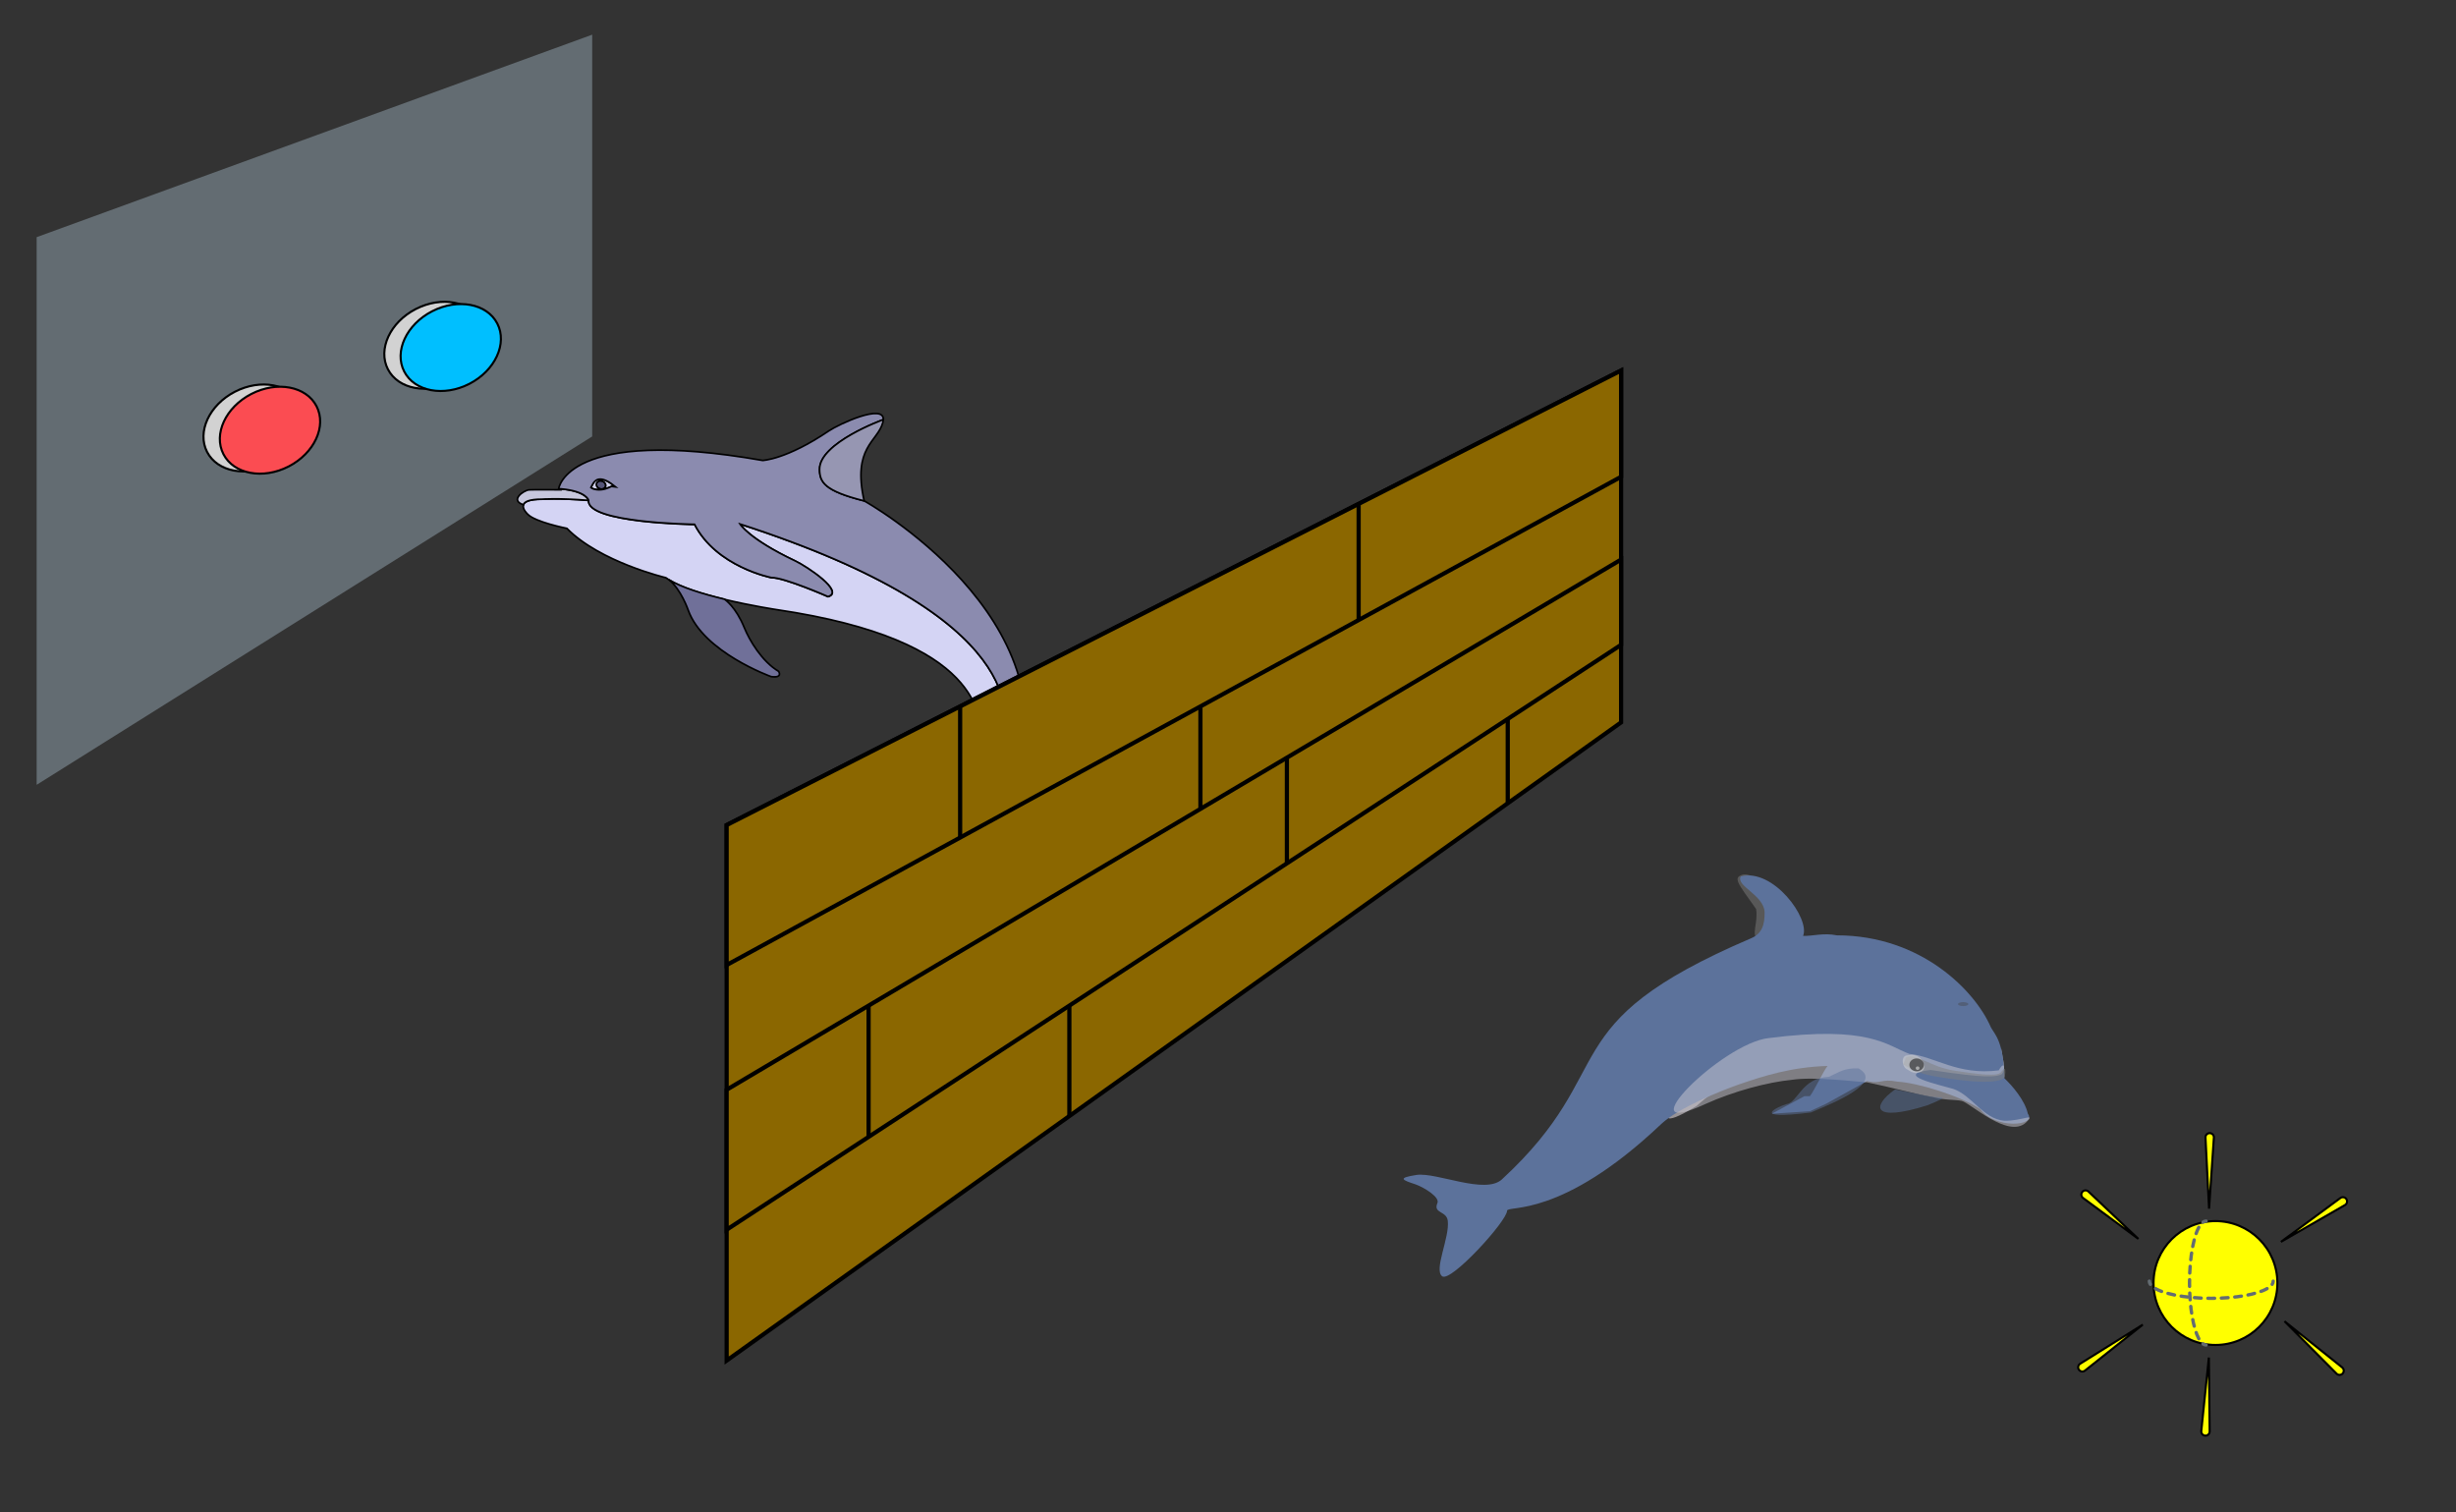 <?xml version="1.0" encoding="utf-8"?>
<!-- Generator: Adobe Illustrator 16.0.4, SVG Export Plug-In . SVG Version: 6.00 Build 0)  -->
<!DOCTYPE svg PUBLIC "-//W3C//DTD SVG 1.1//EN" "http://www.w3.org/Graphics/SVG/1.1/DTD/svg11.dtd">
<svg version="1.1" id="Layer_1" xmlns="http://www.w3.org/2000/svg" xmlns:xlink="http://www.w3.org/1999/xlink" x="0px" y="0px"
	 width="584.8px" height="360px" viewBox="0 0 584.8 360" enable-background="new 0 0 584.8 360" xml:space="preserve">
<rect x="0" y="0" width="584.8" height="360" fill="#333333" stroke="none"/>
<g id="dolphins">
	<g enable-background="new    ">
		<path fill="#D4D4F4" d="M233.68,181.531c0.582-0.664,1.031-2.062,0.511-4.988c-1.023-5.777,0.243-24.047-49.214-31.383
			c0,0-6.016-0.902-12.469-2.449c-5.016-1.203-10.278-2.789-13.242-4.66c-0.235-0.192-0.485-0.352-0.735-0.508
			c0,0-15.633-3.691-23.558-11.742c0,0-7.586-1.5-9.328-3.379c0,0-1.356-1.219-0.989-2.234c0.25-0.711,1.367-1.321,4.422-1.317
			c0,0,3.813-0.305,11.11,0.281c-0.602,5.43,25.222,5.727,25.222,5.727c5.231,10.144,18.289,12.672,18.289,12.672
			c3.039-0.063,13.481,4.523,13.481,4.523c4.023-1.136-4.899-7.109-7.871-8.527c-11-5.235-13.09-8.754-13.09-8.754
			c69.234,22.391,63.738,46.031,62.875,52.269c-0.457,3.274-0.824,5.325-0.848,7.235c-0.09,0.07-2.308,2.16-4.301,0.992
			C233.945,185.289,232.934,183.766,233.68,181.531z"/>
		<path fill="none" stroke="#000000" stroke-width="0.4" stroke-miterlimit="10" d="M233.68,181.531
			c0.582-0.664,1.031-2.062,0.511-4.988c-1.023-5.777,0.243-24.047-49.214-31.383c0,0-6.016-0.902-12.469-2.449
			c-5.016-1.203-10.278-2.789-13.242-4.66c-0.235-0.192-0.485-0.352-0.735-0.508c0,0-15.633-3.691-23.558-11.742
			c0,0-7.586-1.5-9.328-3.379c0,0-1.356-1.219-0.989-2.234c0.25-0.711,1.367-1.321,4.422-1.317c0,0,3.813-0.305,11.11,0.281
			c-0.602,5.43,25.222,5.727,25.222,5.727c5.231,10.144,18.289,12.672,18.289,12.672c3.039-0.063,13.481,4.523,13.481,4.523
			c4.023-1.136-4.899-7.109-7.871-8.527c-11-5.235-13.09-8.754-13.09-8.754c69.234,22.391,63.738,46.031,62.875,52.269
			c-0.457,3.274-0.824,5.325-0.848,7.235c-0.09,0.07-2.308,2.16-4.301,0.992C233.945,185.289,232.934,183.766,233.68,181.531z"/>
		<path fill="#C7C7DD" d="M133.602,116.422c6.031,0.539,6.546,2.715,6.546,2.715c-7.293-0.582-11.105-0.278-11.105-0.278
			c-3.055-0.004-4.176,0.602-4.422,1.313c-3.336-1.063,0.106-3.43,1.344-3.535c0.789-0.071,7.625-0.016,7.625-0.016L133.602,116.422
			z"/>
		<path fill="none" stroke="#000000" stroke-width="0.4" stroke-miterlimit="10" d="M133.602,116.422
			c6.031,0.539,6.546,2.715,6.546,2.715c-7.293-0.582-11.105-0.278-11.105-0.278c-3.055-0.004-4.176,0.602-4.422,1.313
			c-3.336-1.063,0.106-3.43,1.344-3.535c0.789-0.071,7.625-0.016,7.625-0.016L133.602,116.422z"/>
		<path fill="#545477" d="M142.758,116.352c-0.578-0.219-0.914-0.801-0.723-1.309c0.184-0.484,0.813-0.723,1.406-0.496
			c0.598,0.226,0.934,0.808,0.743,1.312C143.992,116.363,143.363,116.602,142.758,116.352z"/>
		<path fill="none" stroke="#000000" stroke-width="0.4" stroke-miterlimit="10" d="M142.758,116.352
			c-0.578-0.219-0.914-0.801-0.723-1.309c0.184-0.484,0.813-0.723,1.406-0.496c0.598,0.226,0.934,0.808,0.743,1.312
			C143.992,116.363,143.363,116.602,142.758,116.352z"/>
		<path fill="#D0D0EA" d="M144.195,115.883c0.184-0.485-0.144-1.086-0.742-1.313c-0.578-0.218-1.215-0.008-1.406,0.496
			c-0.184,0.489,0.125,1.082,0.719,1.309C143.363,116.602,143.992,116.363,144.195,115.883z M144.125,116.395
			c-1.383,0.425-2.93,0.148-3.453-0.321l0.469-0.855c0.468-0.852,1.695-2.227,4.953,0.336
			C146.094,115.555,145.293,116.035,144.125,116.395z"/>
		<path fill="none" stroke="#000000" stroke-width="0.4" stroke-miterlimit="10" d="M144.195,115.883
			c0.184-0.485-0.144-1.086-0.742-1.313c-0.578-0.218-1.215-0.008-1.406,0.496c-0.184,0.489,0.125,1.082,0.719,1.309
			C143.363,116.602,143.992,116.363,144.195,115.883z M144.125,116.395c-1.383,0.425-2.93,0.148-3.453-0.321l0.469-0.855
			c0.468-0.852,1.695-2.227,4.953,0.336C146.094,115.555,145.293,116.035,144.125,116.395z"/>
		<path fill="#707099" d="M177.23,149.461c1.223,2.984,4.165,8.004,8.172,10.394c0,0,1.094,1.637-1.793,1.243
			c0,0-16.156-5.793-19.738-15.825c0,0-1.687-4.957-4.625-7.273c2.965,1.871,8.242,3.465,13.238,4.66
			C172.617,142.754,175.191,144.453,177.23,149.461z"/>
		<path fill="none" stroke="#000000" stroke-width="0.4" stroke-miterlimit="10" d="M177.23,149.461
			c1.223,2.984,4.165,8.004,8.172,10.394c0,0,1.094,1.637-1.793,1.243c0,0-16.156-5.793-19.738-15.825c0,0-1.687-4.957-4.625-7.273
			c2.965,1.871,8.242,3.465,13.238,4.66C172.617,142.754,175.191,144.453,177.23,149.461z"/>
		<path fill="#8B8BAF" d="M247.367,221.961c0,0-1.519-15.836-3.289-19.977c-4.609-10.801-5.914-14-5.863-17.719
			c0.019-1.892,0.383-3.941,0.851-7.234c0.864-6.238,6.36-29.879-62.875-52.269c0,0,2.082,3.539,13.09,8.754
			c2.969,1.418,11.891,7.39,7.867,8.527c0,0-10.421-4.582-13.476-4.523c0,0-13.063-2.528-18.293-12.676
			c0,0-25.82-0.293-25.223-5.723c0,0-0.496-2.172-6.547-2.719c-0.183-0.004-0.382-0.019-0.586-0.035c0,0,1.891-14.914,48.567-6.734
			c0,0,5.672-0.199,15.742-7.024c2.469-1.664,13.133-6.574,13.004-2.699c0,0-15.266,5.492-15.188,11.863
			c0.055,3.016,1.141,5.098,10.622,7.485c0,0,50.183,27.851,36.066,67.977C241.836,187.234,253.547,213.199,247.367,221.961z
			 M146.113,115.562c-3.277-2.57-4.484-1.191-4.953-0.335l-0.469,0.855c0.516,0.484,2.063,0.762,3.45,0.32
			C145.293,116.035,146.094,115.555,146.113,115.562z"/>
		<path fill="none" stroke="#000000" stroke-width="0.4" stroke-miterlimit="10" d="M247.367,221.961c0,0-1.519-15.836-3.289-19.977
			c-4.609-10.801-5.914-14-5.863-17.719c0.019-1.892,0.383-3.941,0.851-7.234c0.864-6.238,6.36-29.879-62.875-52.269
			c0,0,2.082,3.539,13.09,8.754c2.969,1.418,11.891,7.39,7.867,8.527c0,0-10.421-4.582-13.476-4.523c0,0-13.063-2.528-18.293-12.676
			c0,0-25.82-0.293-25.223-5.723c0,0-0.496-2.172-6.547-2.719c-0.183-0.004-0.382-0.019-0.586-0.035c0,0,1.891-14.914,48.567-6.734
			c0,0,5.672-0.199,15.742-7.024c2.469-1.664,13.133-6.574,13.004-2.699c0,0-15.266,5.492-15.188,11.863
			c0.055,3.016,1.141,5.098,10.622,7.485c0,0,50.183,27.851,36.066,67.977C241.836,187.234,253.547,213.199,247.367,221.961z
			 M146.113,115.562c-3.277-2.57-4.484-1.191-4.953-0.335l-0.469,0.855c0.516,0.484,2.063,0.762,3.45,0.32
			C145.293,116.035,146.094,115.555,146.113,115.562z"/>
		<path fill="#9696B2" d="M210.219,100.59c-1.242,4.629-7.332,5.824-4.453,18.668c-9.496-2.391-10.582-4.477-10.618-7.485
			c-0.078-6.367,15.184-11.863,15.184-11.863C210.32,100.113,210.281,100.324,210.219,100.59z"/>
		<path fill="none" stroke="#000000" stroke-width="0.4" stroke-miterlimit="10" d="M210.219,100.59
			c-1.242,4.629-7.332,5.824-4.453,18.668c-9.496-2.391-10.582-4.477-10.618-7.485c-0.078-6.367,15.184-11.863,15.184-11.863
			C210.32,100.113,210.281,100.324,210.219,100.59z"/>
		<path fill="#606082" d="M232.434,182.09c0,0,0.683,0.055,1.242-0.602c-0.742,2.277,0.269,3.801,0.269,3.801
			c-1.91,7.738-4.152,7.771-4.152,7.771s-6.664,6.557-19.898-0.396c-2.309-1.207-7.02-3.762-10.489-3.863
			c-0.898-0.031-2.691-1.887,1.594-3.215C201,185.586,215.559,178.629,232.434,182.09z"/>
		<path fill="none" stroke="#000000" stroke-width="0.4" stroke-miterlimit="10" d="M232.434,182.09c0,0,0.683,0.055,1.242-0.602
			c-0.742,2.277,0.269,3.801,0.269,3.801c-1.91,7.738-4.152,7.771-4.152,7.771s-6.664,6.557-19.898-0.396
			c-2.309-1.207-7.02-3.762-10.489-3.863c-0.898-0.031-2.691-1.887,1.594-3.215C201,185.586,215.559,178.629,232.434,182.09z"/>
		<path fill="#606082" d="M244.09,202.008c1.758,4.117,3.277,19.953,3.277,19.953s-0.539,2.398-3.195-2.082
			c0,0-5.551-11.465-9.879-14.863c-2.516-1.969-6.102-7.358-4.535-11.969c0,0,2.262-0.027,4.168-7.766
			c2,1.152,4.238-0.93,4.301-0.988C238.176,188.012,239.48,191.211,244.09,202.008z"/>
		<path fill="none" stroke="#000000" stroke-width="0.4" stroke-miterlimit="10" d="M244.09,202.008
			c1.758,4.117,3.277,19.953,3.277,19.953s-0.539,2.398-3.195-2.082c0,0-5.551-11.465-9.879-14.863
			c-2.516-1.969-6.102-7.358-4.535-11.969c0,0,2.262-0.027,4.168-7.766c2,1.152,4.238-0.93,4.301-0.988
			C238.176,188.012,239.48,191.211,244.09,202.008z"/>
		<polygon fill="#636C72" points="8.727,56.465 8.727,186.863 141.008,103.918 141.008,8.254 		"/>
		
			<ellipse transform="matrix(-0.458 -0.889 0.889 -0.458 77.738 211.817)" fill="#D2D2D2" stroke="#000000" stroke-width="0.5" stroke-miterlimit="10" cx="103.435" cy="82.213" rx="9.708" ry="12.467"/>
		<path fill="#00BFFF" stroke="#000000" stroke-width="0.5" stroke-miterlimit="10" d="M118.414,77.035
			c2.453,4.766-0.516,11.188-6.633,14.344c-6.121,3.152-13.074,1.848-15.531-2.918s0.512-11.188,6.633-14.344
			C109.004,70.965,115.957,72.27,118.414,77.035z"/>
		<path fill="#D2D2D2" stroke="#000000" stroke-width="0.5" stroke-miterlimit="10" d="M71.473,96.184
			c2.457,4.769-0.512,11.191-6.633,14.343c-6.117,3.157-13.07,1.848-15.528-2.918c-2.457-4.765,0.512-11.187,6.633-14.343
			C62.062,90.113,69.016,91.418,71.473,96.184z"/>
		<path fill="#FB4C52" stroke="#000000" stroke-width="0.5" stroke-miterlimit="10" d="M75.371,96.719
			c2.457,4.765-0.512,11.188-6.633,14.343c-6.121,3.153-13.074,1.848-15.531-2.917c-2.457-4.77,0.516-11.188,6.633-14.344
			C65.961,90.645,72.914,91.953,75.371,96.719z"/>
		<path fill="#FFFF00" stroke="#000000" stroke-width="0.5" stroke-miterlimit="10" d="M542.269,305.488
			c0,8.141-6.602,14.746-14.744,14.746c-8.145,0-14.746-6.605-14.746-14.746c0-8.146,6.602-14.75,14.746-14.75
			C535.667,290.738,542.269,297.344,542.269,305.488z"/>
		<path fill="none" stroke="#636C72" stroke-width="0.8" stroke-linecap="round" stroke-miterlimit="10" d="M541.269,305.043
			c0,0.254-0.08,0.508-0.244,0.75"/>
		
			<path fill="none" stroke="#636C72" stroke-width="0.8" stroke-linecap="round" stroke-miterlimit="10" stroke-dasharray="1.6,1.6" d="
			M539.812,306.816c-2.379,1.371-7.438,2.312-13.289,2.312c-6.465,0-11.957-1.151-13.949-2.758"/>
		<path fill="none" stroke="#636C72" stroke-width="0.8" stroke-linecap="round" stroke-miterlimit="10" d="M512.023,305.793
			c-0.16-0.246-0.246-0.496-0.246-0.75"/>
		<path fill="none" stroke="#636C72" stroke-width="0.8" stroke-linecap="round" stroke-miterlimit="10" d="M525.296,320.234
			c-0.254,0-0.5-0.09-0.742-0.262"/>
		
			<path fill="none" stroke="#636C72" stroke-width="0.8" stroke-linecap="round" stroke-miterlimit="10" stroke-dasharray="1.593,1.593" d="
			M523.566,318.742c-1.312-2.395-2.219-7.434-2.219-13.254c0-6.438,1.105-11.914,2.645-13.922"/>
		<path fill="none" stroke="#636C72" stroke-width="0.8" stroke-linecap="round" stroke-miterlimit="10" d="M524.554,291
			c0.242-0.168,0.488-0.258,0.742-0.258"/>
		<path fill="#FFFF00" stroke="#000000" stroke-width="0.5" stroke-miterlimit="10" d="M497.275,283.704l11.893,11.273
			l-13.177-9.749c-0.444-0.327-0.534-0.949-0.203-1.395c0.329-0.444,0.95-0.537,1.395-0.21
			C497.21,283.646,497.249,283.677,497.275,283.704z"/>
		<path fill="#FFFF00" stroke="#000000" stroke-width="0.5" stroke-miterlimit="10" d="M527.145,270.867l-1.141,16.924
			l-0.853-16.942c-0.028-0.548,0.394-1.021,0.95-1.049c0.547-0.028,1.02,0.395,1.048,0.945
			C527.15,270.783,527.148,270.828,527.145,270.867z"/>
		<path fill="#FFFF00" stroke="#000000" stroke-width="0.5" stroke-miterlimit="10" d="M558.361,286.918l-15.247,8.762
			l14.157-10.433c0.443-0.326,1.071-0.233,1.396,0.215c0.327,0.443,0.234,1.065-0.214,1.393
			C558.425,286.878,558.396,286.897,558.361,286.918z"/>
		<path fill="#FFFF00" stroke="#000000" stroke-width="0.5" stroke-miterlimit="10" d="M495.302,324.706l14.922-9.312
			l-13.773,10.942c-0.428,0.341-1.056,0.27-1.4-0.16c-0.339-0.434-0.269-1.063,0.16-1.401
			C495.24,324.75,495.273,324.727,495.302,324.706z"/>
		<path fill="#FFFF00" stroke="#000000" stroke-width="0.5" stroke-miterlimit="10" d="M524.154,340.717l1.799-17.494l0.189,17.584
			c0.012,0.554-0.435,1.007-0.988,1.012c-0.549,0.008-1.002-0.439-1.007-0.986C524.146,340.789,524.15,340.751,524.154,340.717z"/>
		<path fill="#FFFF00" stroke="#000000" stroke-width="0.5" stroke-miterlimit="10" d="M556.361,327.061l-12.395-12.473
			l13.729,10.988c0.432,0.346,0.502,0.974,0.157,1.406c-0.345,0.429-0.972,0.502-1.402,0.157
			C556.42,327.114,556.39,327.091,556.361,327.061z"/>
		<path opacity="0.5" fill="#7F7F7F" enable-background="new    " d="M418.597,223.613c-1.754-0.934,0.109-3.896-0.453-7.195
			c-4.521-6.328-5.537-7.426-3.184-8.172c2.176-0.34,3.941,1.059,7.398,8.273C424.851,223.582,420.105,223.367,418.597,223.613z"/>
		<path opacity="0.5" fill="#FCF5FD" enable-background="new    " d="M414.128,248.617c13.984-10.227,39.219-0.141,55.738,4.051
			c9.082,4.898,5.852-7.75,6.93-1.238c0.941,4.805,1.75,5.215-17.707,2.902c-1.979,4.379-34.418-10.039-55.107,8.984
			C386.035,274.301,408.011,251.609,414.128,248.617z"/>
		<path fill="#5C729B" d="M416.925,223.414c2.629-1.09,3.293-3.234,3.242-6.266c-0.211-4.099-6.965-6.234-5.656-8.488
			c7.729-2.02,16.543,10.078,14.824,14.172c2.156,0.082,4.945-0.781,8.023-0.133c20.16,0,33.004,13.305,36.684,21.891
			c0.902,1.68,3.047,3.273,3.238,12.152c1.801,1.695,4.863,5.199,5.574,8.434c2.215,2.918-7.82,3.773-11.352-1.113
			c-4.699-3.137-14.754-6.233-19.676-6.522c-4.023-0.797-3.805,0.664-7.262-0.133c-3.238,1.793-6.479,3.586-9.721,5.379
			c-1.293,0.598-2.59,1.194-3.883,1.793c-3.021,0.198-6.047,0.397-9.07,0.598c2.592-1.395,5.186-2.788,7.773-4.184h1.297
			c0.969-1.195,3.223-5.996,4.195-7.191c-8.664,0.246-15.359,2.435-21.02,4.371c-4.469,1.556-14.461,5.613-18.562,9.438
			c-23.93,22.69-36.633,19.254-36.723,20.668c-0.035,2.465-13.383,17.117-15.449,15.602s1.793-9.148,1.332-13.199
			c-0.27-2.43-3.555-1.711-2.469-4.246c0.613-1.375-3.066-3.664-5.195-4.438c-3.148-1.039-4.473-1.52,0.25-2.254
			c4.859-0.645,16.273,4.734,20.285,1.078C386.417,254.238,368.503,244.121,416.925,223.414z"/>
		<path opacity="0.5" fill="#CDCBD4" enable-background="new    " d="M421.156,247.164c24.008-3.074,28.113,1.758,33.484,3.766
			c6.023,0.574,11.457,5.18,21.289,3.918c1.547-2.746,1.562,0.082,0.684,0.926c-1.309,0.652-3.602,1.021-16.906-1.016
			c-9.152,1.102,2.047,3.52,5.359,4.5c4.512,1.523,7.141,7.16,12.152,7.586c4.352,0.096,7.785-2.09,5.191,0.43
			c-4.242,3.931-13.23-4.651-15.285-5.147c-1.59-0.358-3.781-0.125-6.689-0.867c-5.275-0.957-9.5-2.258-15.869-3.555
			c-2.811-0.147-12.586-1.435-18-0.591c-5.582,0.544-13.625,2.648-20.496,5.746C386.542,271.977,409.968,248.359,421.156,247.164z"
			/>
		<path opacity="0.5" fill="#5C749C" enable-background="new    " d="M451.218,259.398c2.271,0.397,6.312,1.305,8.578,1.699
			c2.689,0.34,4.922-0.298-0.902,2.082C445.921,267.254,445.472,263.52,451.218,259.398z"/>
		<path opacity="0.5" fill="#7F7F7F" enable-background="new    " d="M453.843,251.766c2.488-1.227,5.523,2.32,11.855,3.195
			c1.562,0.18,9.32,1.629,10.625,0.465c0.449-0.395,1.523-2.383,1.066,0.914c-0.328,0.754-2.43,2.223-15.078,0.203
			c-1.473-0.277-5.242-0.652-8.316-2.613C452.832,253.203,453.218,253.688,453.843,251.766z"/>
		<path opacity="0.5" fill="#D6D6D6" enable-background="new    " d="M457.265,251.969c-0.904-0.824-2.008-0.898-3.125-0.691
			c-1.525,0.095-1.275,2.517-0.297,3.177c1.191,0.703,1.656,1.176,3.035,0.892C458.707,254.996,458.417,253.195,457.265,251.969z"/>
		<path opacity="0.5" fill="#5C739C" enable-background="new    " d="M442.542,254.383c-3.457-0.141-4.578,0.91-7.059,2.004
			c-6.547,0.211-7.328,6.137-10.148,6.512c-1.891,0.547-9.191,3.884,5.871,1.978C436.953,262.438,448.519,257.754,442.542,254.383z"
			/>
		<path opacity="0.5" fill="#040203" enable-background="new    " d="M458.097,253.543c0,0.848-0.771,1.535-1.729,1.535
			c-0.953,0-1.73-0.688-1.73-1.535c0-0.844,0.777-1.531,1.73-1.531C457.324,252.012,458.097,252.699,458.097,253.543z"/>
		<ellipse opacity="0.5" fill="#FBFBFB" enable-background="new    " cx="456.605" cy="254.324" rx="0.449" ry="0.418"/>
		<path opacity="0.5" fill="#494D57" enable-background="new    " d="M468.687,239.074c0,0.262-0.555,0.473-1.236,0.473
			s-1.234-0.211-1.234-0.473c0-0.264,0.555-0.473,1.234-0.473C468.132,238.602,468.687,238.812,468.687,239.074z"/>
	</g>
</g>
<g id="curtain">
	<polygon opacity="0.8" fill="#F0AD4E" enable-background="new    " points="173.023,196.447 173.023,323.949 386,172 386,88.214 	
		"/>
</g>
<g id="wood">
	<g>
		<polygon fill="#8B6700" stroke="#000000" stroke-miterlimit="10" points="173.023,196.447 173.023,323.949 386,172 386,88.215 		
			"/>
		<polygon fill="#8B6700" stroke="#000000" stroke-miterlimit="10" points="173.023,196.447 173.023,229.771 386,113.519 
			386,88.215 		"/>
		<polygon fill="#8B6700" stroke="#000000" stroke-miterlimit="10" points="173.023,259.463 173.023,292.788 386,153.534 
			386,133.23 		"/>
		<line fill="none" stroke="#000000" stroke-miterlimit="10" x1="228.62" y1="168.193" x2="228.62" y2="199.425"/>
		<line fill="none" stroke="#000000" stroke-miterlimit="10" x1="323.507" y1="119.973" x2="323.507" y2="147.63"/>
		<line fill="none" stroke="#000000" stroke-miterlimit="10" x1="285.836" y1="168.193" x2="285.836" y2="192.598"/>
		<line fill="none" stroke="#000000" stroke-miterlimit="10" x1="206.819" y1="239.432" x2="206.819" y2="270.691"/>
		<line fill="none" stroke="#000000" stroke-miterlimit="10" x1="306.423" y1="180.396" x2="306.423" y2="205.564"/>
		<line fill="none" stroke="#000000" stroke-miterlimit="10" x1="254.626" y1="239.432" x2="254.626" y2="265.729"/>
		<line fill="none" stroke="#000000" stroke-miterlimit="10" x1="359.009" y1="171.182" x2="359.009" y2="191.256"/>
	</g>
</g>
</svg>
